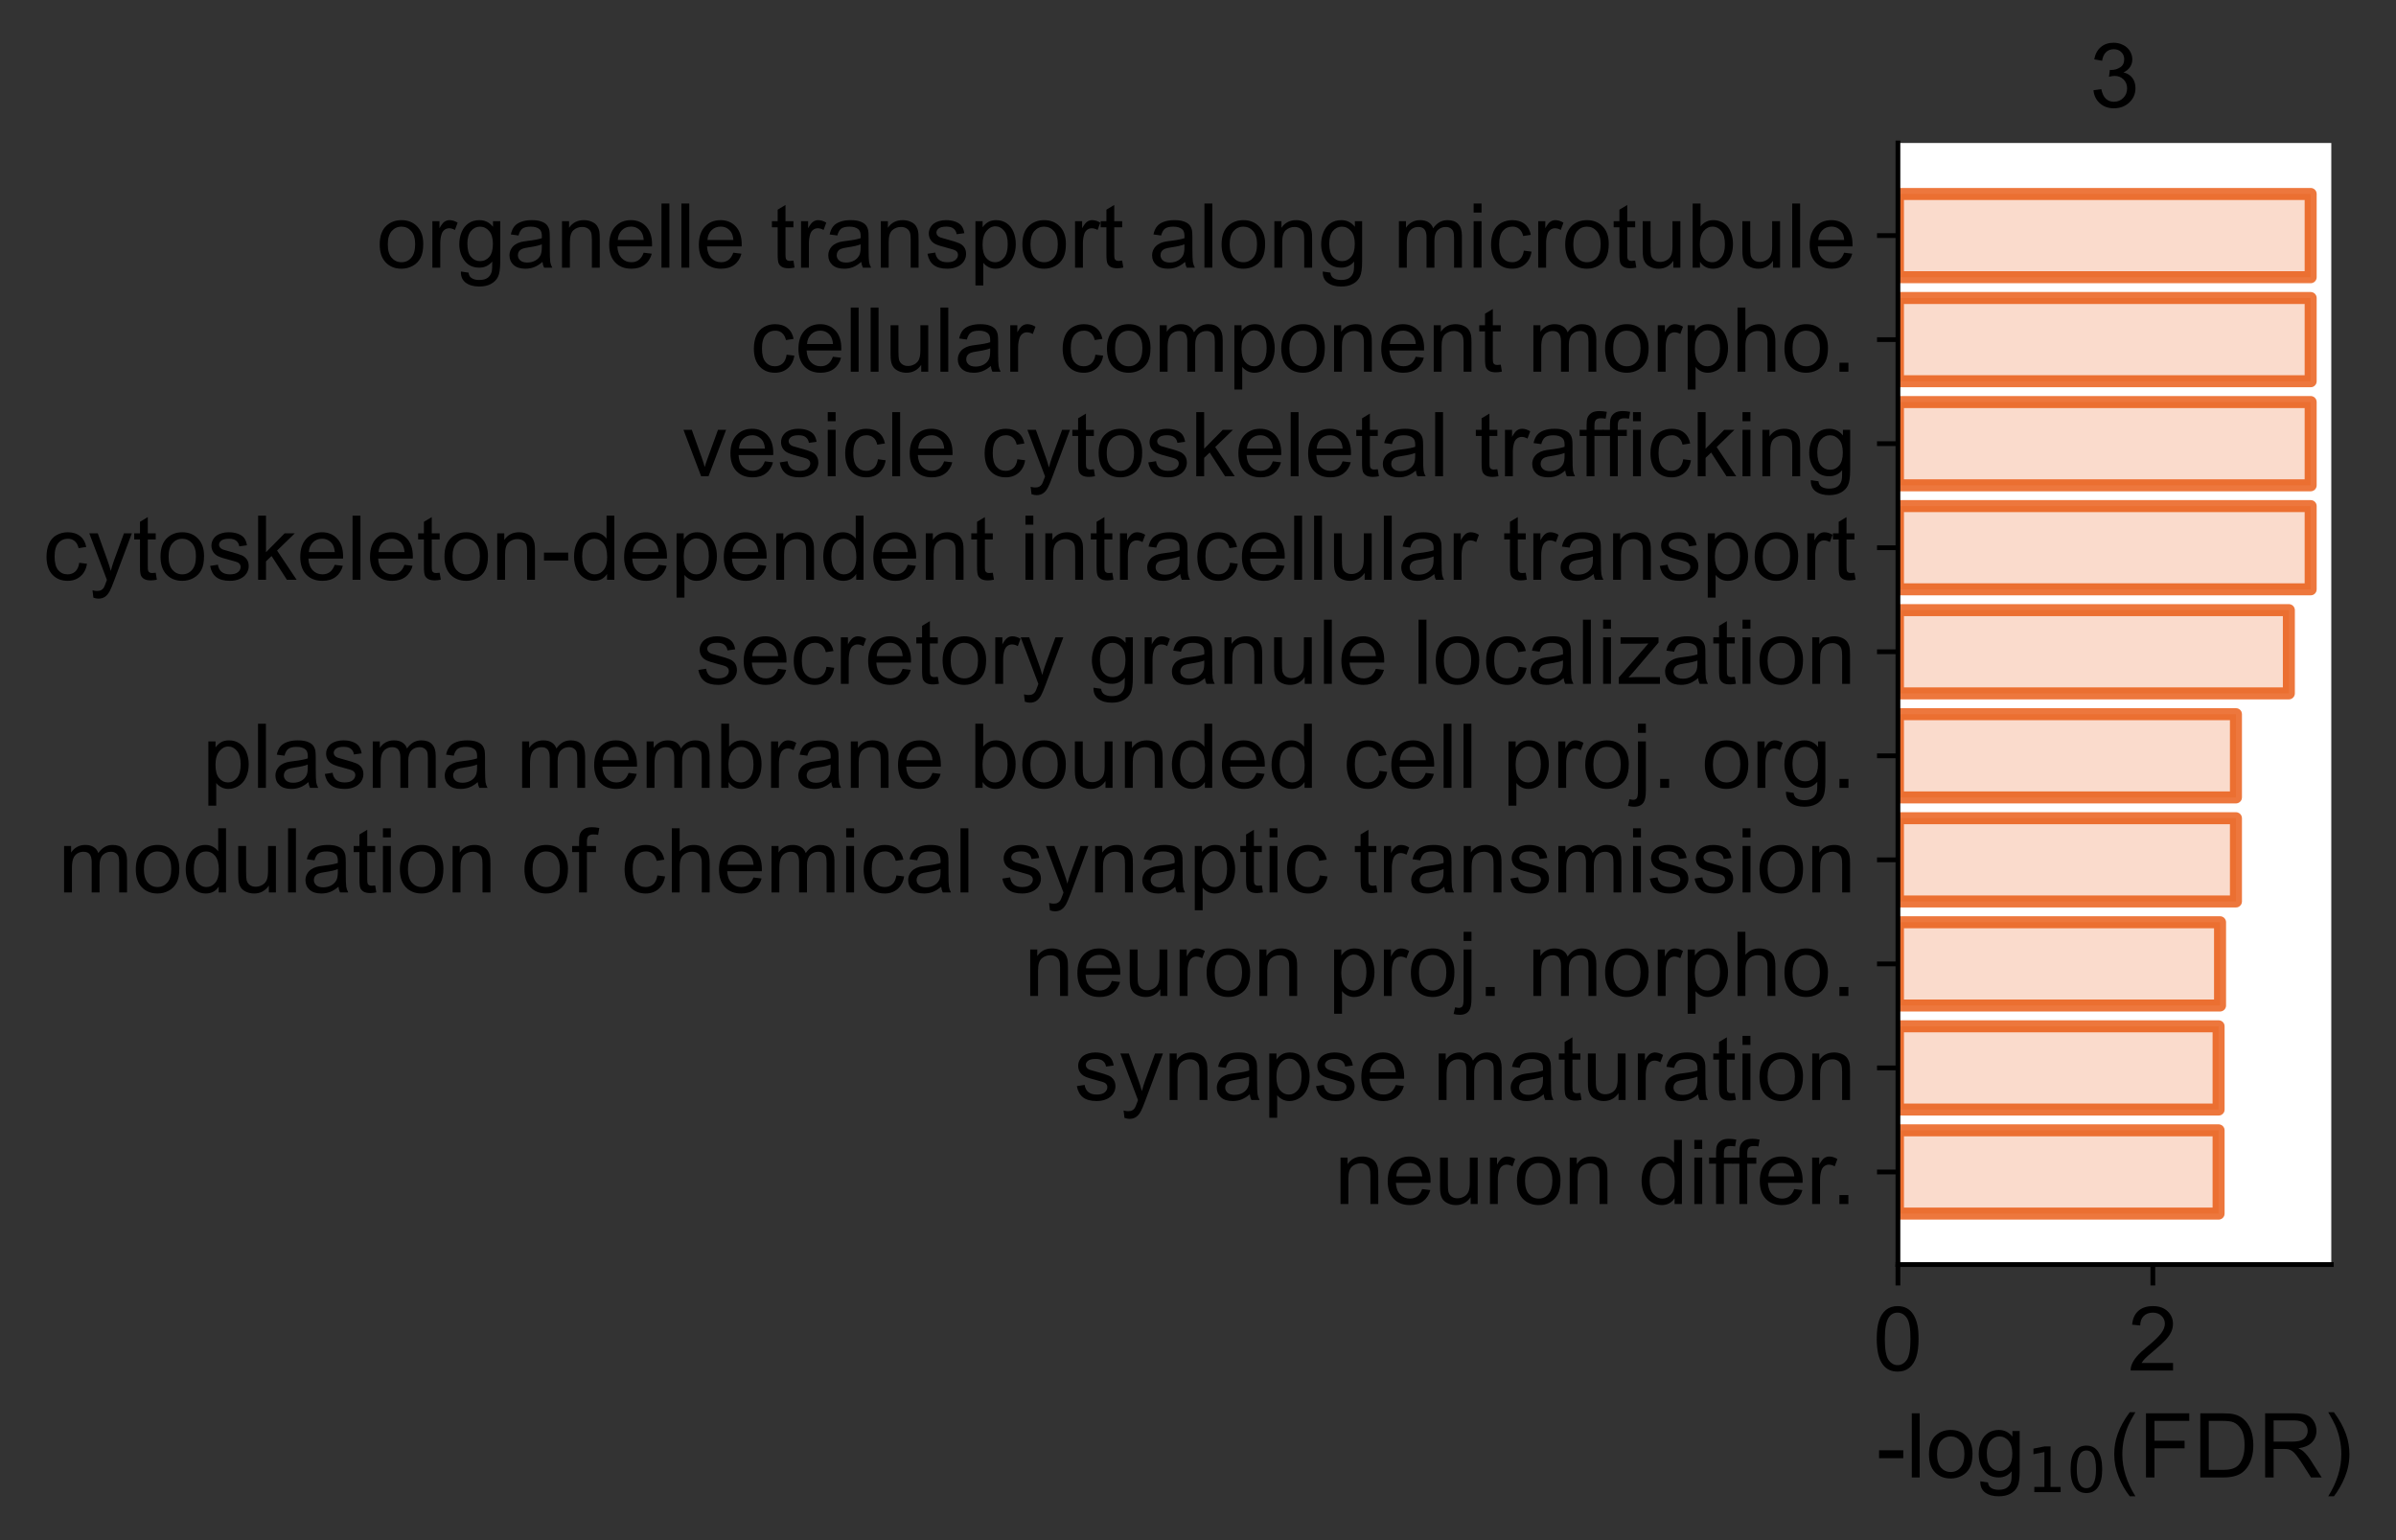 <?xml version="1.0" encoding="utf-8" standalone="no"?>
<!DOCTYPE svg PUBLIC "-//W3C//DTD SVG 1.1//EN"
  "http://www.w3.org/Graphics/SVG/1.1/DTD/svg11.dtd">
<!-- Created with matplotlib (https://matplotlib.org/) -->
<svg height="257.857pt" version="1.1" viewBox="0 0 401.055 257.857" width="401.055pt" xmlns="http://www.w3.org/2000/svg" xmlns:xlink="http://www.w3.org/1999/xlink">
 <rect x="0" y="0" width="401.055" height="257.857" fill="#333333" stroke="none"/>
 <defs>
  <style type="text/css">*{stroke-linecap:butt;stroke-linejoin:round;}</style>
 </defs>
 <g id="figure_1">
  <g id="patch_1">
   <path d="M -0 257.857 
L 401.055 257.857 
L 401.055 0 
L -0 0 
z
" style="fill:none;"/>
  </g>
  <g id="axes_1">
   <g id="patch_2">
    <path d="M 317.685 211.69 
L 390.225 211.69 
L 390.225 23.937 
L 317.685 23.937 
z
" style="fill:#ffffff;"/>
   </g>
   <g id="patch_3">
    <path clip-path="url(#p9259948cb7)" d="M 317.685 203.155 
L 371.362 203.155 
L 371.362 189.222 
L 317.685 189.222 
z
" style="fill:#e74e00;opacity:0.2;stroke:#e74e00;stroke-linejoin:miter;stroke-width:2;"/>
   </g>
   <g id="patch_4">
    <path clip-path="url(#p9259948cb7)" d="M 317.685 185.739 
L 371.362 185.739 
L 371.362 171.805 
L 317.685 171.805 
z
" style="fill:#e74e00;opacity:0.2;stroke:#e74e00;stroke-linejoin:miter;stroke-width:2;"/>
   </g>
   <g id="patch_5">
    <path clip-path="url(#p9259948cb7)" d="M 317.685 168.322 
L 371.602 168.322 
L 371.602 154.388 
L 317.685 154.388 
z
" style="fill:#e74e00;opacity:0.2;stroke:#e74e00;stroke-linejoin:miter;stroke-width:2;"/>
   </g>
   <g id="patch_6">
    <path clip-path="url(#p9259948cb7)" d="M 317.685 150.905 
L 374.264 150.905 
L 374.264 136.972 
L 317.685 136.972 
z
" style="fill:#e74e00;opacity:0.2;stroke:#e74e00;stroke-linejoin:miter;stroke-width:2;"/>
   </g>
   <g id="patch_7">
    <path clip-path="url(#p9259948cb7)" d="M 317.685 133.488 
L 374.264 133.488 
L 374.264 119.555 
L 317.685 119.555 
z
" style="fill:#e74e00;opacity:0.2;stroke:#e74e00;stroke-linejoin:miter;stroke-width:2;"/>
   </g>
   <g id="patch_8">
    <path clip-path="url(#p9259948cb7)" d="M 317.685 116.071 
L 383.119 116.071 
L 383.119 102.138 
L 317.685 102.138 
z
" style="fill:#e74e00;opacity:0.2;stroke:#e74e00;stroke-linejoin:miter;stroke-width:2;"/>
   </g>
   <g id="patch_9">
    <path clip-path="url(#p9259948cb7)" d="M 317.685 98.655 
L 386.771 98.655 
L 386.771 84.721 
L 317.685 84.721 
z
" style="fill:#e74e00;opacity:0.2;stroke:#e74e00;stroke-linejoin:miter;stroke-width:2;"/>
   </g>
   <g id="patch_10">
    <path clip-path="url(#p9259948cb7)" d="M 317.685 81.238 
L 386.771 81.238 
L 386.771 67.304 
L 317.685 67.304 
z
" style="fill:#e74e00;opacity:0.2;stroke:#e74e00;stroke-linejoin:miter;stroke-width:2;"/>
   </g>
   <g id="patch_11">
    <path clip-path="url(#p9259948cb7)" d="M 317.685 63.821 
L 386.771 63.821 
L 386.771 49.888 
L 317.685 49.888 
z
" style="fill:#e74e00;opacity:0.2;stroke:#e74e00;stroke-linejoin:miter;stroke-width:2;"/>
   </g>
   <g id="patch_12">
    <path clip-path="url(#p9259948cb7)" d="M 317.685 46.404 
L 386.771 46.404 
L 386.771 32.471 
L 317.685 32.471 
z
" style="fill:#e74e00;opacity:0.2;stroke:#e74e00;stroke-linejoin:miter;stroke-width:2;"/>
   </g>
   <g id="patch_13">
    <path clip-path="url(#p9259948cb7)" d="M 317.685 203.155 
L 371.362 203.155 
L 371.362 189.222 
L 317.685 189.222 
z
" style="fill:none;opacity:0.7;stroke:#e74e00;stroke-linejoin:miter;stroke-width:2;"/>
   </g>
   <g id="patch_14">
    <path clip-path="url(#p9259948cb7)" d="M 317.685 185.739 
L 371.362 185.739 
L 371.362 171.805 
L 317.685 171.805 
z
" style="fill:none;opacity:0.7;stroke:#e74e00;stroke-linejoin:miter;stroke-width:2;"/>
   </g>
   <g id="patch_15">
    <path clip-path="url(#p9259948cb7)" d="M 317.685 168.322 
L 371.602 168.322 
L 371.602 154.388 
L 317.685 154.388 
z
" style="fill:none;opacity:0.7;stroke:#e74e00;stroke-linejoin:miter;stroke-width:2;"/>
   </g>
   <g id="patch_16">
    <path clip-path="url(#p9259948cb7)" d="M 317.685 150.905 
L 374.264 150.905 
L 374.264 136.972 
L 317.685 136.972 
z
" style="fill:none;opacity:0.7;stroke:#e74e00;stroke-linejoin:miter;stroke-width:2;"/>
   </g>
   <g id="patch_17">
    <path clip-path="url(#p9259948cb7)" d="M 317.685 133.488 
L 374.264 133.488 
L 374.264 119.555 
L 317.685 119.555 
z
" style="fill:none;opacity:0.7;stroke:#e74e00;stroke-linejoin:miter;stroke-width:2;"/>
   </g>
   <g id="patch_18">
    <path clip-path="url(#p9259948cb7)" d="M 317.685 116.071 
L 383.119 116.071 
L 383.119 102.138 
L 317.685 102.138 
z
" style="fill:none;opacity:0.7;stroke:#e74e00;stroke-linejoin:miter;stroke-width:2;"/>
   </g>
   <g id="patch_19">
    <path clip-path="url(#p9259948cb7)" d="M 317.685 98.655 
L 386.771 98.655 
L 386.771 84.721 
L 317.685 84.721 
z
" style="fill:none;opacity:0.7;stroke:#e74e00;stroke-linejoin:miter;stroke-width:2;"/>
   </g>
   <g id="patch_20">
    <path clip-path="url(#p9259948cb7)" d="M 317.685 81.238 
L 386.771 81.238 
L 386.771 67.304 
L 317.685 67.304 
z
" style="fill:none;opacity:0.7;stroke:#e74e00;stroke-linejoin:miter;stroke-width:2;"/>
   </g>
   <g id="patch_21">
    <path clip-path="url(#p9259948cb7)" d="M 317.685 63.821 
L 386.771 63.821 
L 386.771 49.888 
L 317.685 49.888 
z
" style="fill:none;opacity:0.7;stroke:#e74e00;stroke-linejoin:miter;stroke-width:2;"/>
   </g>
   <g id="patch_22">
    <path clip-path="url(#p9259948cb7)" d="M 317.685 46.404 
L 386.771 46.404 
L 386.771 32.471 
L 317.685 32.471 
z
" style="fill:none;opacity:0.7;stroke:#e74e00;stroke-linejoin:miter;stroke-width:2;"/>
   </g>
   <g id="matplotlib.axis_1">
    <g id="xtick_1">
     <g id="line2d_1">
      <defs>
       <path d="M 0 0 
L 0 3.5 
" id="m579d09b348" style="stroke:#000000;stroke-width:0.8;"/>
      </defs>
      <g>
       <use style="stroke:#000000;stroke-width:0.8;" x="317.685" xlink:href="#m579d09b348" y="211.69"/>
      </g>
     </g>
     <g id="text_1">
      <!-- 0 -->
      <g transform="translate(313.514 229.426)scale(0.15 -0.15)">
       <defs>
        <path d="M 4.156 35.297 
Q 4.156 48 6.766 55.734 
Q 9.375 63.484 14.516 67.672 
Q 19.672 71.875 27.484 71.875 
Q 33.25 71.875 37.594 69.547 
Q 41.938 67.234 44.766 62.859 
Q 47.609 58.5 49.219 52.219 
Q 50.828 45.953 50.828 35.297 
Q 50.828 22.703 48.234 14.969 
Q 45.656 7.234 40.5 3 
Q 35.359 -1.219 27.484 -1.219 
Q 17.141 -1.219 11.234 6.203 
Q 4.156 15.141 4.156 35.297 
z
M 13.188 35.297 
Q 13.188 17.672 17.312 11.828 
Q 21.438 6 27.484 6 
Q 33.547 6 37.672 11.859 
Q 41.797 17.719 41.797 35.297 
Q 41.797 52.984 37.672 58.781 
Q 33.547 64.594 27.391 64.594 
Q 21.344 64.594 17.719 59.469 
Q 13.188 52.938 13.188 35.297 
z
" id="ArialMT-48"/>
       </defs>
       <use xlink:href="#ArialMT-48"/>
      </g>
     </g>
    </g>
    <g id="xtick_2">
     <g id="line2d_2">
      <g>
       <use style="stroke:#000000;stroke-width:0.8;" x="360.356" xlink:href="#m579d09b348" y="211.69"/>
      </g>
     </g>
     <g id="text_2">
      <!-- 2 -->
      <g transform="translate(356.185 229.426)scale(0.15 -0.15)">
       <defs>
        <path d="M 50.344 8.453 
L 50.344 0 
L 3.031 0 
Q 2.938 3.172 4.047 6.109 
Q 5.859 10.938 9.828 15.625 
Q 13.812 20.312 21.344 26.469 
Q 33.016 36.031 37.109 41.625 
Q 41.219 47.219 41.219 52.203 
Q 41.219 57.422 37.469 61 
Q 33.734 64.594 27.734 64.594 
Q 21.391 64.594 17.578 60.781 
Q 13.766 56.984 13.719 50.25 
L 4.688 51.172 
Q 5.609 61.281 11.656 66.578 
Q 17.719 71.875 27.938 71.875 
Q 38.234 71.875 44.234 66.156 
Q 50.25 60.453 50.25 52 
Q 50.25 47.703 48.484 43.547 
Q 46.734 39.406 42.656 34.812 
Q 38.578 30.219 29.109 22.219 
Q 21.188 15.578 18.938 13.203 
Q 16.703 10.844 15.234 8.453 
z
" id="ArialMT-50"/>
       </defs>
       <use xlink:href="#ArialMT-50"/>
      </g>
     </g>
    </g>
    <g id="text_3">
     <!-- -log$_{10}$(FDR) -->
     <g transform="translate(314.055 247.357)scale(0.15 -0.15)">
      <defs>
       <path d="M 3.172 21.484 
L 3.172 30.328 
L 30.172 30.328 
L 30.172 21.484 
z
" id="ArialMT-45"/>
       <path d="M 6.391 0 
L 6.391 71.578 
L 15.188 71.578 
L 15.188 0 
z
" id="ArialMT-108"/>
       <path d="M 3.328 25.922 
Q 3.328 40.328 11.328 47.266 
Q 18.016 53.031 27.641 53.031 
Q 38.328 53.031 45.109 46.016 
Q 51.906 39.016 51.906 26.656 
Q 51.906 16.656 48.906 10.906 
Q 45.906 5.172 40.156 2 
Q 34.422 -1.172 27.641 -1.172 
Q 16.75 -1.172 10.031 5.812 
Q 3.328 12.797 3.328 25.922 
z
M 12.359 25.922 
Q 12.359 15.969 16.703 11.016 
Q 21.047 6.062 27.641 6.062 
Q 34.188 6.062 38.531 11.031 
Q 42.875 16.016 42.875 26.219 
Q 42.875 35.844 38.5 40.797 
Q 34.125 45.75 27.641 45.75 
Q 21.047 45.75 16.703 40.812 
Q 12.359 35.891 12.359 25.922 
z
" id="ArialMT-111"/>
       <path d="M 4.984 -4.297 
L 13.531 -5.562 
Q 14.062 -9.516 16.5 -11.328 
Q 19.781 -13.766 25.438 -13.766 
Q 31.547 -13.766 34.859 -11.328 
Q 38.188 -8.891 39.359 -4.5 
Q 40.047 -1.812 39.984 6.781 
Q 34.234 0 25.641 0 
Q 14.938 0 9.078 7.719 
Q 3.219 15.438 3.219 26.219 
Q 3.219 33.641 5.906 39.906 
Q 8.594 46.188 13.688 49.609 
Q 18.797 53.031 25.688 53.031 
Q 34.859 53.031 40.828 45.609 
L 40.828 51.859 
L 48.922 51.859 
L 48.922 7.031 
Q 48.922 -5.078 46.453 -10.125 
Q 44 -15.188 38.641 -18.109 
Q 33.297 -21.047 25.484 -21.047 
Q 16.219 -21.047 10.5 -16.875 
Q 4.781 -12.703 4.984 -4.297 
z
M 12.25 26.859 
Q 12.25 16.656 16.297 11.969 
Q 20.359 7.281 26.469 7.281 
Q 32.516 7.281 36.609 11.938 
Q 40.719 16.609 40.719 26.562 
Q 40.719 36.078 36.5 40.906 
Q 32.281 45.75 26.312 45.75 
Q 20.453 45.75 16.344 40.984 
Q 12.25 36.234 12.25 26.859 
z
" id="ArialMT-103"/>
       <path d="M 12.406 8.297 
L 28.516 8.297 
L 28.516 63.922 
L 10.984 60.406 
L 10.984 69.391 
L 28.422 72.906 
L 38.281 72.906 
L 38.281 8.297 
L 54.391 8.297 
L 54.391 0 
L 12.406 0 
z
" id="DejaVuSans-49"/>
       <path d="M 31.781 66.406 
Q 24.172 66.406 20.328 58.906 
Q 16.5 51.422 16.5 36.375 
Q 16.5 21.391 20.328 13.891 
Q 24.172 6.391 31.781 6.391 
Q 39.453 6.391 43.281 13.891 
Q 47.125 21.391 47.125 36.375 
Q 47.125 51.422 43.281 58.906 
Q 39.453 66.406 31.781 66.406 
z
M 31.781 74.219 
Q 44.047 74.219 50.516 64.516 
Q 56.984 54.828 56.984 36.375 
Q 56.984 17.969 50.516 8.266 
Q 44.047 -1.422 31.781 -1.422 
Q 19.531 -1.422 13.062 8.266 
Q 6.594 17.969 6.594 36.375 
Q 6.594 54.828 13.062 64.516 
Q 19.531 74.219 31.781 74.219 
z
" id="DejaVuSans-48"/>
       <path d="M 23.391 -21.047 
Q 16.109 -11.859 11.078 0.438 
Q 6.062 12.75 6.062 25.922 
Q 6.062 37.547 9.812 48.188 
Q 14.203 60.547 23.391 72.797 
L 29.688 72.797 
Q 23.781 62.641 21.875 58.297 
Q 18.891 51.562 17.188 44.234 
Q 15.094 35.109 15.094 25.875 
Q 15.094 2.391 29.688 -21.047 
z
" id="ArialMT-40"/>
       <path d="M 8.203 0 
L 8.203 71.578 
L 56.5 71.578 
L 56.5 63.141 
L 17.672 63.141 
L 17.672 40.969 
L 51.266 40.969 
L 51.266 32.516 
L 17.672 32.516 
L 17.672 0 
z
" id="ArialMT-70"/>
       <path d="M 7.719 0 
L 7.719 71.578 
L 32.375 71.578 
Q 40.719 71.578 45.125 70.562 
Q 51.266 69.141 55.609 65.438 
Q 61.281 60.641 64.078 53.188 
Q 66.891 45.75 66.891 36.188 
Q 66.891 28.031 64.984 21.734 
Q 63.094 15.438 60.109 11.297 
Q 57.125 7.172 53.578 4.797 
Q 50.047 2.438 45.047 1.219 
Q 40.047 0 33.547 0 
z
M 17.188 8.453 
L 32.469 8.453 
Q 39.547 8.453 43.578 9.766 
Q 47.609 11.078 50 13.484 
Q 53.375 16.844 55.25 22.531 
Q 57.125 28.219 57.125 36.328 
Q 57.125 47.562 53.438 53.594 
Q 49.75 59.625 44.484 61.672 
Q 40.672 63.141 32.234 63.141 
L 17.188 63.141 
z
" id="ArialMT-68"/>
       <path d="M 7.859 0 
L 7.859 71.578 
L 39.594 71.578 
Q 49.172 71.578 54.141 69.641 
Q 59.125 67.719 62.109 62.828 
Q 65.094 57.953 65.094 52.047 
Q 65.094 44.438 60.156 39.203 
Q 55.219 33.984 44.922 32.562 
Q 48.688 30.766 50.641 29 
Q 54.781 25.203 58.5 19.484 
L 70.953 0 
L 59.031 0 
L 49.562 14.891 
Q 45.406 21.344 42.719 24.75 
Q 40.047 28.172 37.922 29.531 
Q 35.797 30.906 33.594 31.453 
Q 31.984 31.781 28.328 31.781 
L 17.328 31.781 
L 17.328 0 
z
M 17.328 39.984 
L 37.703 39.984 
Q 44.188 39.984 47.844 41.328 
Q 51.516 42.672 53.422 45.625 
Q 55.328 48.578 55.328 52.047 
Q 55.328 57.125 51.641 60.391 
Q 47.953 63.672 39.984 63.672 
L 17.328 63.672 
z
" id="ArialMT-82"/>
       <path d="M 12.359 -21.047 
L 6.062 -21.047 
Q 20.656 2.391 20.656 25.875 
Q 20.656 35.062 18.562 44.094 
Q 16.891 51.422 13.922 58.156 
Q 12.016 62.547 6.062 72.797 
L 12.359 72.797 
Q 21.531 60.547 25.922 48.188 
Q 29.688 37.547 29.688 25.922 
Q 29.688 12.75 24.625 0.438 
Q 19.578 -11.859 12.359 -21.047 
z
" id="ArialMT-41"/>
      </defs>
      <use transform="translate(0 0.203)" xlink:href="#ArialMT-45"/>
      <use transform="translate(33.301 0.203)" xlink:href="#ArialMT-108"/>
      <use transform="translate(55.518 0.203)" xlink:href="#ArialMT-111"/>
      <use transform="translate(111.133 0.203)" xlink:href="#ArialMT-103"/>
      <use transform="translate(167.705 -16.203)scale(0.7)" xlink:href="#DejaVuSans-49"/>
      <use transform="translate(212.241 -16.203)scale(0.7)" xlink:href="#DejaVuSans-48"/>
      <use transform="translate(259.512 0.203)" xlink:href="#ArialMT-40"/>
      <use transform="translate(292.812 0.203)" xlink:href="#ArialMT-70"/>
      <use transform="translate(353.896 0.203)" xlink:href="#ArialMT-68"/>
      <use transform="translate(426.113 0.203)" xlink:href="#ArialMT-82"/>
      <use transform="translate(498.33 0.203)" xlink:href="#ArialMT-41"/>
     </g>
    </g>
   </g>
   <g id="matplotlib.axis_2">
    <g id="ytick_1">
     <g id="line2d_3">
      <defs>
       <path d="M 0 0 
L -3.5 0 
" id="mc04141b921" style="stroke:#000000;stroke-width:0.8;"/>
      </defs>
      <g>
       <use style="stroke:#000000;stroke-width:0.8;" x="317.685" xlink:href="#mc04141b921" y="196.189"/>
      </g>
     </g>
     <g id="text_4">
      <!-- neuron differ. -->
      <g transform="translate(223.392 201.557)scale(0.15 -0.15)">
       <defs>
        <path d="M 6.594 0 
L 6.594 51.859 
L 14.5 51.859 
L 14.5 44.484 
Q 20.219 53.031 31 53.031 
Q 35.688 53.031 39.625 51.344 
Q 43.562 49.656 45.516 46.922 
Q 47.469 44.188 48.25 40.438 
Q 48.734 37.984 48.734 31.891 
L 48.734 0 
L 39.938 0 
L 39.938 31.547 
Q 39.938 36.922 38.906 39.578 
Q 37.891 42.234 35.281 43.812 
Q 32.672 45.406 29.156 45.406 
Q 23.531 45.406 19.453 41.844 
Q 15.375 38.281 15.375 28.328 
L 15.375 0 
z
" id="ArialMT-110"/>
        <path d="M 42.094 16.703 
L 51.172 15.578 
Q 49.031 7.625 43.219 3.219 
Q 37.406 -1.172 28.375 -1.172 
Q 17 -1.172 10.328 5.828 
Q 3.656 12.844 3.656 25.484 
Q 3.656 38.578 10.391 45.797 
Q 17.141 53.031 27.875 53.031 
Q 38.281 53.031 44.875 45.953 
Q 51.469 38.875 51.469 26.031 
Q 51.469 25.25 51.422 23.688 
L 12.75 23.688 
Q 13.234 15.141 17.578 10.594 
Q 21.922 6.062 28.422 6.062 
Q 33.25 6.062 36.672 8.594 
Q 40.094 11.141 42.094 16.703 
z
M 13.234 30.906 
L 42.188 30.906 
Q 41.609 37.453 38.875 40.719 
Q 34.672 45.797 27.984 45.797 
Q 21.922 45.797 17.797 41.75 
Q 13.672 37.703 13.234 30.906 
z
" id="ArialMT-101"/>
        <path d="M 40.578 0 
L 40.578 7.625 
Q 34.516 -1.172 24.125 -1.172 
Q 19.531 -1.172 15.547 0.578 
Q 11.578 2.344 9.641 5 
Q 7.719 7.672 6.938 11.531 
Q 6.391 14.109 6.391 19.734 
L 6.391 51.859 
L 15.188 51.859 
L 15.188 23.094 
Q 15.188 16.219 15.719 13.812 
Q 16.547 10.359 19.234 8.375 
Q 21.922 6.391 25.875 6.391 
Q 29.828 6.391 33.297 8.422 
Q 36.766 10.453 38.203 13.938 
Q 39.656 17.438 39.656 24.078 
L 39.656 51.859 
L 48.438 51.859 
L 48.438 0 
z
" id="ArialMT-117"/>
        <path d="M 6.5 0 
L 6.5 51.859 
L 14.406 51.859 
L 14.406 44 
Q 17.438 49.516 20 51.266 
Q 22.562 53.031 25.641 53.031 
Q 30.078 53.031 34.672 50.203 
L 31.641 42.047 
Q 28.422 43.953 25.203 43.953 
Q 22.312 43.953 20.016 42.219 
Q 17.719 40.484 16.75 37.406 
Q 15.281 32.719 15.281 27.156 
L 15.281 0 
z
" id="ArialMT-114"/>
        <path id="ArialMT-32"/>
        <path d="M 40.234 0 
L 40.234 6.547 
Q 35.297 -1.172 25.734 -1.172 
Q 19.531 -1.172 14.328 2.25 
Q 9.125 5.672 6.266 11.797 
Q 3.422 17.922 3.422 25.875 
Q 3.422 33.641 6 39.969 
Q 8.594 46.297 13.766 49.656 
Q 18.953 53.031 25.344 53.031 
Q 30.031 53.031 33.688 51.047 
Q 37.359 49.078 39.656 45.906 
L 39.656 71.578 
L 48.391 71.578 
L 48.391 0 
z
M 12.453 25.875 
Q 12.453 15.922 16.641 10.984 
Q 20.844 6.062 26.562 6.062 
Q 32.328 6.062 36.344 10.766 
Q 40.375 15.484 40.375 25.141 
Q 40.375 35.797 36.266 40.766 
Q 32.172 45.75 26.172 45.75 
Q 20.312 45.75 16.375 40.969 
Q 12.453 36.188 12.453 25.875 
z
" id="ArialMT-100"/>
        <path d="M 6.641 61.469 
L 6.641 71.578 
L 15.438 71.578 
L 15.438 61.469 
z
M 6.641 0 
L 6.641 51.859 
L 15.438 51.859 
L 15.438 0 
z
" id="ArialMT-105"/>
        <path d="M 8.688 0 
L 8.688 45.016 
L 0.922 45.016 
L 0.922 51.859 
L 8.688 51.859 
L 8.688 57.375 
Q 8.688 62.594 9.625 65.141 
Q 10.891 68.562 14.078 70.672 
Q 17.281 72.797 23.047 72.797 
Q 26.766 72.797 31.25 71.922 
L 29.938 64.266 
Q 27.203 64.75 24.75 64.75 
Q 20.75 64.75 19.094 63.031 
Q 17.438 61.328 17.438 56.641 
L 17.438 51.859 
L 27.547 51.859 
L 27.547 45.016 
L 17.438 45.016 
L 17.438 0 
z
" id="ArialMT-102"/>
        <path d="M 9.078 0 
L 9.078 10.016 
L 19.094 10.016 
L 19.094 0 
z
" id="ArialMT-46"/>
       </defs>
       <use xlink:href="#ArialMT-110"/>
       <use x="55.615" xlink:href="#ArialMT-101"/>
       <use x="111.23" xlink:href="#ArialMT-117"/>
       <use x="166.846" xlink:href="#ArialMT-114"/>
       <use x="200.146" xlink:href="#ArialMT-111"/>
       <use x="255.762" xlink:href="#ArialMT-110"/>
       <use x="311.377" xlink:href="#ArialMT-32"/>
       <use x="339.16" xlink:href="#ArialMT-100"/>
       <use x="394.775" xlink:href="#ArialMT-105"/>
       <use x="416.992" xlink:href="#ArialMT-102"/>
       <use x="443.025" xlink:href="#ArialMT-102"/>
       <use x="470.809" xlink:href="#ArialMT-101"/>
       <use x="526.424" xlink:href="#ArialMT-114"/>
       <use x="554.225" xlink:href="#ArialMT-46"/>
      </g>
     </g>
    </g>
    <g id="ytick_2">
     <g id="line2d_4">
      <g>
       <use style="stroke:#000000;stroke-width:0.8;" x="317.685" xlink:href="#mc04141b921" y="178.772"/>
      </g>
     </g>
     <g id="text_5">
      <!-- synapse maturation -->
      <g transform="translate(179.789 184.14)scale(0.15 -0.15)">
       <defs>
        <path d="M 3.078 15.484 
L 11.766 16.844 
Q 12.5 11.625 15.844 8.844 
Q 19.188 6.062 25.203 6.062 
Q 31.25 6.062 34.172 8.516 
Q 37.109 10.984 37.109 14.312 
Q 37.109 17.281 34.516 19 
Q 32.719 20.172 25.531 21.969 
Q 15.875 24.422 12.141 26.203 
Q 8.406 27.984 6.469 31.125 
Q 4.547 34.281 4.547 38.094 
Q 4.547 41.547 6.125 44.5 
Q 7.719 47.469 10.453 49.422 
Q 12.5 50.922 16.031 51.969 
Q 19.578 53.031 23.641 53.031 
Q 29.734 53.031 34.344 51.266 
Q 38.969 49.516 41.156 46.5 
Q 43.359 43.5 44.188 38.484 
L 35.594 37.312 
Q 35.016 41.312 32.203 43.547 
Q 29.391 45.797 24.266 45.797 
Q 18.219 45.797 15.625 43.797 
Q 13.031 41.797 13.031 39.109 
Q 13.031 37.406 14.109 36.031 
Q 15.188 34.625 17.484 33.688 
Q 18.797 33.203 25.25 31.453 
Q 34.578 28.953 38.25 27.359 
Q 41.938 25.781 44.031 22.75 
Q 46.141 19.734 46.141 15.234 
Q 46.141 10.844 43.578 6.953 
Q 41.016 3.078 36.172 0.953 
Q 31.344 -1.172 25.25 -1.172 
Q 15.141 -1.172 9.844 3.031 
Q 4.547 7.234 3.078 15.484 
z
" id="ArialMT-115"/>
        <path d="M 6.203 -19.969 
L 5.219 -11.719 
Q 8.109 -12.5 10.25 -12.5 
Q 13.188 -12.5 14.938 -11.516 
Q 16.703 -10.547 17.828 -8.797 
Q 18.656 -7.469 20.516 -2.25 
Q 20.75 -1.516 21.297 -0.094 
L 1.609 51.859 
L 11.078 51.859 
L 21.875 21.828 
Q 23.969 16.109 25.641 9.812 
Q 27.156 15.875 29.25 21.625 
L 40.328 51.859 
L 49.125 51.859 
L 29.391 -0.875 
Q 26.219 -9.422 24.469 -12.641 
Q 22.125 -17 19.094 -19.016 
Q 16.062 -21.047 11.859 -21.047 
Q 9.328 -21.047 6.203 -19.969 
z
" id="ArialMT-121"/>
        <path d="M 40.438 6.391 
Q 35.547 2.25 31.031 0.531 
Q 26.516 -1.172 21.344 -1.172 
Q 12.797 -1.172 8.203 3 
Q 3.609 7.172 3.609 13.672 
Q 3.609 17.484 5.344 20.625 
Q 7.078 23.781 9.891 25.688 
Q 12.703 27.594 16.219 28.562 
Q 18.797 29.25 24.031 29.891 
Q 34.672 31.156 39.703 32.906 
Q 39.75 34.719 39.75 35.203 
Q 39.75 40.578 37.25 42.781 
Q 33.891 45.75 27.25 45.75 
Q 21.047 45.75 18.094 43.578 
Q 15.141 41.406 13.719 35.891 
L 5.125 37.062 
Q 6.297 42.578 8.984 45.969 
Q 11.672 49.359 16.75 51.188 
Q 21.828 53.031 28.516 53.031 
Q 35.156 53.031 39.297 51.469 
Q 43.453 49.906 45.406 47.531 
Q 47.359 45.172 48.141 41.547 
Q 48.578 39.312 48.578 33.453 
L 48.578 21.734 
Q 48.578 9.469 49.141 6.219 
Q 49.703 2.984 51.375 0 
L 42.188 0 
Q 40.828 2.734 40.438 6.391 
z
M 39.703 26.031 
Q 34.906 24.078 25.344 22.703 
Q 19.922 21.922 17.672 20.938 
Q 15.438 19.969 14.203 18.094 
Q 12.984 16.219 12.984 13.922 
Q 12.984 10.406 15.641 8.062 
Q 18.312 5.719 23.438 5.719 
Q 28.516 5.719 32.469 7.938 
Q 36.422 10.156 38.281 14.016 
Q 39.703 17 39.703 22.797 
z
" id="ArialMT-97"/>
        <path d="M 6.594 -19.875 
L 6.594 51.859 
L 14.594 51.859 
L 14.594 45.125 
Q 17.438 49.078 21 51.047 
Q 24.562 53.031 29.641 53.031 
Q 36.281 53.031 41.359 49.609 
Q 46.438 46.188 49.016 39.953 
Q 51.609 33.734 51.609 26.312 
Q 51.609 18.359 48.75 11.984 
Q 45.906 5.609 40.453 2.219 
Q 35.016 -1.172 29 -1.172 
Q 24.609 -1.172 21.109 0.688 
Q 17.625 2.547 15.375 5.375 
L 15.375 -19.875 
z
M 14.547 25.641 
Q 14.547 15.625 18.594 10.844 
Q 22.656 6.062 28.422 6.062 
Q 34.281 6.062 38.453 11.016 
Q 42.625 15.969 42.625 26.375 
Q 42.625 36.281 38.547 41.203 
Q 34.469 46.141 28.812 46.141 
Q 23.188 46.141 18.859 40.891 
Q 14.547 35.641 14.547 25.641 
z
" id="ArialMT-112"/>
        <path d="M 6.594 0 
L 6.594 51.859 
L 14.453 51.859 
L 14.453 44.578 
Q 16.891 48.391 20.938 50.703 
Q 25 53.031 30.172 53.031 
Q 35.938 53.031 39.625 50.641 
Q 43.312 48.25 44.828 43.953 
Q 50.984 53.031 60.844 53.031 
Q 68.562 53.031 72.703 48.75 
Q 76.859 44.484 76.859 35.594 
L 76.859 0 
L 68.109 0 
L 68.109 32.672 
Q 68.109 37.938 67.25 40.25 
Q 66.406 42.578 64.156 43.984 
Q 61.922 45.406 58.891 45.406 
Q 53.422 45.406 49.797 41.766 
Q 46.188 38.141 46.188 30.125 
L 46.188 0 
L 37.406 0 
L 37.406 33.688 
Q 37.406 39.547 35.25 42.469 
Q 33.109 45.406 28.219 45.406 
Q 24.516 45.406 21.359 43.453 
Q 18.219 41.5 16.797 37.734 
Q 15.375 33.984 15.375 26.906 
L 15.375 0 
z
" id="ArialMT-109"/>
        <path d="M 25.781 7.859 
L 27.047 0.094 
Q 23.344 -0.688 20.406 -0.688 
Q 15.625 -0.688 12.984 0.828 
Q 10.359 2.344 9.281 4.812 
Q 8.203 7.281 8.203 15.188 
L 8.203 45.016 
L 1.766 45.016 
L 1.766 51.859 
L 8.203 51.859 
L 8.203 64.703 
L 16.938 69.969 
L 16.938 51.859 
L 25.781 51.859 
L 25.781 45.016 
L 16.938 45.016 
L 16.938 14.703 
Q 16.938 10.938 17.406 9.859 
Q 17.875 8.797 18.922 8.156 
Q 19.969 7.516 21.922 7.516 
Q 23.391 7.516 25.781 7.859 
z
" id="ArialMT-116"/>
       </defs>
       <use xlink:href="#ArialMT-115"/>
       <use x="50" xlink:href="#ArialMT-121"/>
       <use x="100" xlink:href="#ArialMT-110"/>
       <use x="155.615" xlink:href="#ArialMT-97"/>
       <use x="211.23" xlink:href="#ArialMT-112"/>
       <use x="266.846" xlink:href="#ArialMT-115"/>
       <use x="316.846" xlink:href="#ArialMT-101"/>
       <use x="372.461" xlink:href="#ArialMT-32"/>
       <use x="400.244" xlink:href="#ArialMT-109"/>
       <use x="483.545" xlink:href="#ArialMT-97"/>
       <use x="539.16" xlink:href="#ArialMT-116"/>
       <use x="566.943" xlink:href="#ArialMT-117"/>
       <use x="622.559" xlink:href="#ArialMT-114"/>
       <use x="655.859" xlink:href="#ArialMT-97"/>
       <use x="711.475" xlink:href="#ArialMT-116"/>
       <use x="739.258" xlink:href="#ArialMT-105"/>
       <use x="761.475" xlink:href="#ArialMT-111"/>
       <use x="817.09" xlink:href="#ArialMT-110"/>
      </g>
     </g>
    </g>
    <g id="ytick_3">
     <g id="line2d_5">
      <g>
       <use style="stroke:#000000;stroke-width:0.8;" x="317.685" xlink:href="#mc04141b921" y="161.355"/>
      </g>
     </g>
     <g id="text_6">
      <!-- neuron proj. morpho. -->
      <g transform="translate(171.45 166.723)scale(0.15 -0.15)">
       <defs>
        <path d="M 6.547 61.375 
L 6.547 71.578 
L 15.328 71.578 
L 15.328 61.375 
z
M -4.594 -20.125 
L -2.938 -12.641 
Q -0.297 -13.328 1.219 -13.328 
Q 3.906 -13.328 5.219 -11.547 
Q 6.547 -9.766 6.547 -2.641 
L 6.547 51.859 
L 15.328 51.859 
L 15.328 -2.828 
Q 15.328 -12.406 12.844 -16.156 
Q 9.672 -21.047 2.297 -21.047 
Q -1.266 -21.047 -4.594 -20.125 
z
" id="ArialMT-106"/>
        <path d="M 6.594 0 
L 6.594 71.578 
L 15.375 71.578 
L 15.375 45.906 
Q 21.531 53.031 30.906 53.031 
Q 36.672 53.031 40.922 50.75 
Q 45.172 48.484 47 44.484 
Q 48.828 40.484 48.828 32.859 
L 48.828 0 
L 40.047 0 
L 40.047 32.859 
Q 40.047 39.453 37.188 42.453 
Q 34.328 45.453 29.109 45.453 
Q 25.203 45.453 21.75 43.422 
Q 18.312 41.406 16.844 37.938 
Q 15.375 34.469 15.375 28.375 
L 15.375 0 
z
" id="ArialMT-104"/>
       </defs>
       <use xlink:href="#ArialMT-110"/>
       <use x="55.615" xlink:href="#ArialMT-101"/>
       <use x="111.23" xlink:href="#ArialMT-117"/>
       <use x="166.846" xlink:href="#ArialMT-114"/>
       <use x="200.146" xlink:href="#ArialMT-111"/>
       <use x="255.762" xlink:href="#ArialMT-110"/>
       <use x="311.377" xlink:href="#ArialMT-32"/>
       <use x="339.16" xlink:href="#ArialMT-112"/>
       <use x="394.775" xlink:href="#ArialMT-114"/>
       <use x="428.076" xlink:href="#ArialMT-111"/>
       <use x="483.691" xlink:href="#ArialMT-106"/>
       <use x="505.908" xlink:href="#ArialMT-46"/>
       <use x="533.691" xlink:href="#ArialMT-32"/>
       <use x="561.475" xlink:href="#ArialMT-109"/>
       <use x="644.775" xlink:href="#ArialMT-111"/>
       <use x="700.391" xlink:href="#ArialMT-114"/>
       <use x="733.691" xlink:href="#ArialMT-112"/>
       <use x="789.307" xlink:href="#ArialMT-104"/>
       <use x="844.922" xlink:href="#ArialMT-111"/>
       <use x="900.537" xlink:href="#ArialMT-46"/>
      </g>
     </g>
    </g>
    <g id="ytick_4">
     <g id="line2d_6">
      <g>
       <use style="stroke:#000000;stroke-width:0.8;" x="317.685" xlink:href="#mc04141b921" y="143.938"/>
      </g>
     </g>
     <g id="text_7">
      <!-- modulation of chemical synaptic transmission -->
      <g transform="translate(9.736 149.398)scale(0.15 -0.15)">
       <defs>
        <path d="M 40.438 19 
L 49.078 17.875 
Q 47.656 8.938 41.812 3.875 
Q 35.984 -1.172 27.484 -1.172 
Q 16.844 -1.172 10.375 5.781 
Q 3.906 12.75 3.906 25.734 
Q 3.906 34.125 6.688 40.422 
Q 9.469 46.734 15.156 49.875 
Q 20.844 53.031 27.547 53.031 
Q 35.984 53.031 41.359 48.75 
Q 46.734 44.484 48.25 36.625 
L 39.703 35.297 
Q 38.484 40.531 35.375 43.156 
Q 32.281 45.797 27.875 45.797 
Q 21.234 45.797 17.078 41.031 
Q 12.938 36.281 12.938 25.984 
Q 12.938 15.531 16.938 10.797 
Q 20.953 6.062 27.391 6.062 
Q 32.562 6.062 36.031 9.234 
Q 39.5 12.406 40.438 19 
z
" id="ArialMT-99"/>
       </defs>
       <use xlink:href="#ArialMT-109"/>
       <use x="83.301" xlink:href="#ArialMT-111"/>
       <use x="138.916" xlink:href="#ArialMT-100"/>
       <use x="194.531" xlink:href="#ArialMT-117"/>
       <use x="250.146" xlink:href="#ArialMT-108"/>
       <use x="272.363" xlink:href="#ArialMT-97"/>
       <use x="327.979" xlink:href="#ArialMT-116"/>
       <use x="355.762" xlink:href="#ArialMT-105"/>
       <use x="377.979" xlink:href="#ArialMT-111"/>
       <use x="433.594" xlink:href="#ArialMT-110"/>
       <use x="489.209" xlink:href="#ArialMT-32"/>
       <use x="516.992" xlink:href="#ArialMT-111"/>
       <use x="572.607" xlink:href="#ArialMT-102"/>
       <use x="600.391" xlink:href="#ArialMT-32"/>
       <use x="628.174" xlink:href="#ArialMT-99"/>
       <use x="678.174" xlink:href="#ArialMT-104"/>
       <use x="733.789" xlink:href="#ArialMT-101"/>
       <use x="789.404" xlink:href="#ArialMT-109"/>
       <use x="872.705" xlink:href="#ArialMT-105"/>
       <use x="894.922" xlink:href="#ArialMT-99"/>
       <use x="944.922" xlink:href="#ArialMT-97"/>
       <use x="1000.537" xlink:href="#ArialMT-108"/>
       <use x="1022.754" xlink:href="#ArialMT-32"/>
       <use x="1050.537" xlink:href="#ArialMT-115"/>
       <use x="1100.537" xlink:href="#ArialMT-121"/>
       <use x="1150.537" xlink:href="#ArialMT-110"/>
       <use x="1206.152" xlink:href="#ArialMT-97"/>
       <use x="1261.768" xlink:href="#ArialMT-112"/>
       <use x="1317.383" xlink:href="#ArialMT-116"/>
       <use x="1345.166" xlink:href="#ArialMT-105"/>
       <use x="1367.383" xlink:href="#ArialMT-99"/>
       <use x="1417.383" xlink:href="#ArialMT-32"/>
       <use x="1445.166" xlink:href="#ArialMT-116"/>
       <use x="1472.949" xlink:href="#ArialMT-114"/>
       <use x="1506.25" xlink:href="#ArialMT-97"/>
       <use x="1561.865" xlink:href="#ArialMT-110"/>
       <use x="1617.48" xlink:href="#ArialMT-115"/>
       <use x="1667.48" xlink:href="#ArialMT-109"/>
       <use x="1750.781" xlink:href="#ArialMT-105"/>
       <use x="1772.998" xlink:href="#ArialMT-115"/>
       <use x="1822.998" xlink:href="#ArialMT-115"/>
       <use x="1872.998" xlink:href="#ArialMT-105"/>
       <use x="1895.215" xlink:href="#ArialMT-111"/>
       <use x="1950.83" xlink:href="#ArialMT-110"/>
      </g>
     </g>
    </g>
    <g id="ytick_5">
     <g id="line2d_7">
      <g>
       <use style="stroke:#000000;stroke-width:0.8;" x="317.685" xlink:href="#mc04141b921" y="126.521"/>
      </g>
     </g>
     <g id="text_8">
      <!-- plasma membrane bounded cell proj. org. -->
      <g transform="translate(33.888 131.89)scale(0.15 -0.15)">
       <defs>
        <path d="M 14.703 0 
L 6.547 0 
L 6.547 71.578 
L 15.328 71.578 
L 15.328 46.047 
Q 20.906 53.031 29.547 53.031 
Q 34.328 53.031 38.594 51.094 
Q 42.875 49.172 45.625 45.672 
Q 48.391 42.188 49.953 37.25 
Q 51.516 32.328 51.516 26.703 
Q 51.516 13.375 44.922 6.094 
Q 38.328 -1.172 29.109 -1.172 
Q 19.922 -1.172 14.703 6.5 
z
M 14.594 26.312 
Q 14.594 17 17.141 12.844 
Q 21.297 6.062 28.375 6.062 
Q 34.125 6.062 38.328 11.062 
Q 42.531 16.062 42.531 25.984 
Q 42.531 36.141 38.5 40.969 
Q 34.469 45.797 28.766 45.797 
Q 23 45.797 18.797 40.797 
Q 14.594 35.797 14.594 26.312 
z
" id="ArialMT-98"/>
       </defs>
       <use xlink:href="#ArialMT-112"/>
       <use x="55.615" xlink:href="#ArialMT-108"/>
       <use x="77.832" xlink:href="#ArialMT-97"/>
       <use x="133.447" xlink:href="#ArialMT-115"/>
       <use x="183.447" xlink:href="#ArialMT-109"/>
       <use x="266.748" xlink:href="#ArialMT-97"/>
       <use x="322.363" xlink:href="#ArialMT-32"/>
       <use x="350.146" xlink:href="#ArialMT-109"/>
       <use x="433.447" xlink:href="#ArialMT-101"/>
       <use x="489.062" xlink:href="#ArialMT-109"/>
       <use x="572.363" xlink:href="#ArialMT-98"/>
       <use x="627.979" xlink:href="#ArialMT-114"/>
       <use x="661.279" xlink:href="#ArialMT-97"/>
       <use x="716.895" xlink:href="#ArialMT-110"/>
       <use x="772.51" xlink:href="#ArialMT-101"/>
       <use x="828.125" xlink:href="#ArialMT-32"/>
       <use x="855.908" xlink:href="#ArialMT-98"/>
       <use x="911.523" xlink:href="#ArialMT-111"/>
       <use x="967.139" xlink:href="#ArialMT-117"/>
       <use x="1022.754" xlink:href="#ArialMT-110"/>
       <use x="1078.369" xlink:href="#ArialMT-100"/>
       <use x="1133.984" xlink:href="#ArialMT-101"/>
       <use x="1189.6" xlink:href="#ArialMT-100"/>
       <use x="1245.215" xlink:href="#ArialMT-32"/>
       <use x="1272.998" xlink:href="#ArialMT-99"/>
       <use x="1322.998" xlink:href="#ArialMT-101"/>
       <use x="1378.613" xlink:href="#ArialMT-108"/>
       <use x="1400.83" xlink:href="#ArialMT-108"/>
       <use x="1423.047" xlink:href="#ArialMT-32"/>
       <use x="1450.83" xlink:href="#ArialMT-112"/>
       <use x="1506.445" xlink:href="#ArialMT-114"/>
       <use x="1539.746" xlink:href="#ArialMT-111"/>
       <use x="1595.361" xlink:href="#ArialMT-106"/>
       <use x="1617.578" xlink:href="#ArialMT-46"/>
       <use x="1645.361" xlink:href="#ArialMT-32"/>
       <use x="1673.145" xlink:href="#ArialMT-111"/>
       <use x="1728.76" xlink:href="#ArialMT-114"/>
       <use x="1762.061" xlink:href="#ArialMT-103"/>
       <use x="1817.676" xlink:href="#ArialMT-46"/>
      </g>
     </g>
    </g>
    <g id="ytick_6">
     <g id="line2d_8">
      <g>
       <use style="stroke:#000000;stroke-width:0.8;" x="317.685" xlink:href="#mc04141b921" y="109.105"/>
      </g>
     </g>
     <g id="text_9">
      <!-- secretory granule localization -->
      <g transform="translate(116.43 114.473)scale(0.15 -0.15)">
       <defs>
        <path d="M 1.953 0 
L 1.953 7.125 
L 34.969 45.016 
Q 29.344 44.734 25.047 44.734 
L 3.906 44.734 
L 3.906 51.859 
L 46.297 51.859 
L 46.297 46.047 
L 18.219 13.141 
L 12.797 7.125 
Q 18.703 7.562 23.875 7.562 
L 47.859 7.562 
L 47.859 0 
z
" id="ArialMT-122"/>
       </defs>
       <use xlink:href="#ArialMT-115"/>
       <use x="50" xlink:href="#ArialMT-101"/>
       <use x="105.615" xlink:href="#ArialMT-99"/>
       <use x="155.615" xlink:href="#ArialMT-114"/>
       <use x="188.916" xlink:href="#ArialMT-101"/>
       <use x="244.531" xlink:href="#ArialMT-116"/>
       <use x="272.314" xlink:href="#ArialMT-111"/>
       <use x="327.93" xlink:href="#ArialMT-114"/>
       <use x="361.23" xlink:href="#ArialMT-121"/>
       <use x="411.23" xlink:href="#ArialMT-32"/>
       <use x="439.014" xlink:href="#ArialMT-103"/>
       <use x="494.629" xlink:href="#ArialMT-114"/>
       <use x="527.93" xlink:href="#ArialMT-97"/>
       <use x="583.545" xlink:href="#ArialMT-110"/>
       <use x="639.16" xlink:href="#ArialMT-117"/>
       <use x="694.775" xlink:href="#ArialMT-108"/>
       <use x="716.992" xlink:href="#ArialMT-101"/>
       <use x="772.607" xlink:href="#ArialMT-32"/>
       <use x="800.391" xlink:href="#ArialMT-108"/>
       <use x="822.607" xlink:href="#ArialMT-111"/>
       <use x="878.223" xlink:href="#ArialMT-99"/>
       <use x="928.223" xlink:href="#ArialMT-97"/>
       <use x="983.838" xlink:href="#ArialMT-108"/>
       <use x="1006.055" xlink:href="#ArialMT-105"/>
       <use x="1028.271" xlink:href="#ArialMT-122"/>
       <use x="1078.271" xlink:href="#ArialMT-97"/>
       <use x="1133.887" xlink:href="#ArialMT-116"/>
       <use x="1161.67" xlink:href="#ArialMT-105"/>
       <use x="1183.887" xlink:href="#ArialMT-111"/>
       <use x="1239.502" xlink:href="#ArialMT-110"/>
      </g>
     </g>
    </g>
    <g id="ytick_7">
     <g id="line2d_9">
      <g>
       <use style="stroke:#000000;stroke-width:0.8;" x="317.685" xlink:href="#mc04141b921" y="91.688"/>
      </g>
     </g>
     <g id="text_10">
      <!-- cytoskeleton-dependent intracellular transport -->
      <g transform="translate(7.2 97.056)scale(0.15 -0.15)">
       <defs>
        <path d="M 6.641 0 
L 6.641 71.578 
L 15.438 71.578 
L 15.438 30.766 
L 36.234 51.859 
L 47.609 51.859 
L 27.781 32.625 
L 49.609 0 
L 38.766 0 
L 21.625 26.516 
L 15.438 20.562 
L 15.438 0 
z
" id="ArialMT-107"/>
       </defs>
       <use xlink:href="#ArialMT-99"/>
       <use x="50" xlink:href="#ArialMT-121"/>
       <use x="100" xlink:href="#ArialMT-116"/>
       <use x="127.783" xlink:href="#ArialMT-111"/>
       <use x="183.398" xlink:href="#ArialMT-115"/>
       <use x="233.398" xlink:href="#ArialMT-107"/>
       <use x="283.398" xlink:href="#ArialMT-101"/>
       <use x="339.014" xlink:href="#ArialMT-108"/>
       <use x="361.23" xlink:href="#ArialMT-101"/>
       <use x="416.846" xlink:href="#ArialMT-116"/>
       <use x="444.629" xlink:href="#ArialMT-111"/>
       <use x="500.244" xlink:href="#ArialMT-110"/>
       <use x="555.859" xlink:href="#ArialMT-45"/>
       <use x="589.16" xlink:href="#ArialMT-100"/>
       <use x="644.775" xlink:href="#ArialMT-101"/>
       <use x="700.391" xlink:href="#ArialMT-112"/>
       <use x="756.006" xlink:href="#ArialMT-101"/>
       <use x="811.621" xlink:href="#ArialMT-110"/>
       <use x="867.236" xlink:href="#ArialMT-100"/>
       <use x="922.852" xlink:href="#ArialMT-101"/>
       <use x="978.467" xlink:href="#ArialMT-110"/>
       <use x="1034.082" xlink:href="#ArialMT-116"/>
       <use x="1061.865" xlink:href="#ArialMT-32"/>
       <use x="1089.648" xlink:href="#ArialMT-105"/>
       <use x="1111.865" xlink:href="#ArialMT-110"/>
       <use x="1167.48" xlink:href="#ArialMT-116"/>
       <use x="1195.264" xlink:href="#ArialMT-114"/>
       <use x="1228.564" xlink:href="#ArialMT-97"/>
       <use x="1284.18" xlink:href="#ArialMT-99"/>
       <use x="1334.18" xlink:href="#ArialMT-101"/>
       <use x="1389.795" xlink:href="#ArialMT-108"/>
       <use x="1412.012" xlink:href="#ArialMT-108"/>
       <use x="1434.229" xlink:href="#ArialMT-117"/>
       <use x="1489.844" xlink:href="#ArialMT-108"/>
       <use x="1512.061" xlink:href="#ArialMT-97"/>
       <use x="1567.676" xlink:href="#ArialMT-114"/>
       <use x="1600.977" xlink:href="#ArialMT-32"/>
       <use x="1628.76" xlink:href="#ArialMT-116"/>
       <use x="1656.543" xlink:href="#ArialMT-114"/>
       <use x="1689.844" xlink:href="#ArialMT-97"/>
       <use x="1745.459" xlink:href="#ArialMT-110"/>
       <use x="1801.074" xlink:href="#ArialMT-115"/>
       <use x="1851.074" xlink:href="#ArialMT-112"/>
       <use x="1906.689" xlink:href="#ArialMT-111"/>
       <use x="1962.305" xlink:href="#ArialMT-114"/>
       <use x="1995.605" xlink:href="#ArialMT-116"/>
      </g>
     </g>
    </g>
    <g id="ytick_8">
     <g id="line2d_10">
      <g>
       <use style="stroke:#000000;stroke-width:0.8;" x="317.685" xlink:href="#mc04141b921" y="74.271"/>
      </g>
     </g>
     <g id="text_11">
      <!-- vesicle cytoskeletal trafficking -->
      <g transform="translate(114.213 79.731)scale(0.15 -0.15)">
       <defs>
        <path d="M 21 0 
L 1.266 51.859 
L 10.547 51.859 
L 21.688 20.797 
Q 23.484 15.766 25 10.359 
Q 26.172 14.453 28.266 20.219 
L 39.797 51.859 
L 48.828 51.859 
L 29.203 0 
z
" id="ArialMT-118"/>
       </defs>
       <use xlink:href="#ArialMT-118"/>
       <use x="50" xlink:href="#ArialMT-101"/>
       <use x="105.615" xlink:href="#ArialMT-115"/>
       <use x="155.615" xlink:href="#ArialMT-105"/>
       <use x="177.832" xlink:href="#ArialMT-99"/>
       <use x="227.832" xlink:href="#ArialMT-108"/>
       <use x="250.049" xlink:href="#ArialMT-101"/>
       <use x="305.664" xlink:href="#ArialMT-32"/>
       <use x="333.447" xlink:href="#ArialMT-99"/>
       <use x="383.447" xlink:href="#ArialMT-121"/>
       <use x="433.447" xlink:href="#ArialMT-116"/>
       <use x="461.23" xlink:href="#ArialMT-111"/>
       <use x="516.846" xlink:href="#ArialMT-115"/>
       <use x="566.846" xlink:href="#ArialMT-107"/>
       <use x="616.846" xlink:href="#ArialMT-101"/>
       <use x="672.461" xlink:href="#ArialMT-108"/>
       <use x="694.678" xlink:href="#ArialMT-101"/>
       <use x="750.293" xlink:href="#ArialMT-116"/>
       <use x="778.076" xlink:href="#ArialMT-97"/>
       <use x="833.691" xlink:href="#ArialMT-108"/>
       <use x="855.908" xlink:href="#ArialMT-32"/>
       <use x="883.691" xlink:href="#ArialMT-116"/>
       <use x="911.475" xlink:href="#ArialMT-114"/>
       <use x="944.775" xlink:href="#ArialMT-97"/>
       <use x="1000.391" xlink:href="#ArialMT-102"/>
       <use x="1026.424" xlink:href="#ArialMT-102"/>
       <use x="1054.207" xlink:href="#ArialMT-105"/>
       <use x="1076.424" xlink:href="#ArialMT-99"/>
       <use x="1126.424" xlink:href="#ArialMT-107"/>
       <use x="1176.424" xlink:href="#ArialMT-105"/>
       <use x="1198.641" xlink:href="#ArialMT-110"/>
       <use x="1254.256" xlink:href="#ArialMT-103"/>
      </g>
     </g>
    </g>
    <g id="ytick_9">
     <g id="line2d_11">
      <g>
       <use style="stroke:#000000;stroke-width:0.8;" x="317.685" xlink:href="#mc04141b921" y="56.854"/>
      </g>
     </g>
     <g id="text_12">
      <!-- cellular component morpho. -->
      <g transform="translate(125.602 62.223)scale(0.15 -0.15)">
       <use xlink:href="#ArialMT-99"/>
       <use x="50" xlink:href="#ArialMT-101"/>
       <use x="105.615" xlink:href="#ArialMT-108"/>
       <use x="127.832" xlink:href="#ArialMT-108"/>
       <use x="150.049" xlink:href="#ArialMT-117"/>
       <use x="205.664" xlink:href="#ArialMT-108"/>
       <use x="227.881" xlink:href="#ArialMT-97"/>
       <use x="283.496" xlink:href="#ArialMT-114"/>
       <use x="316.797" xlink:href="#ArialMT-32"/>
       <use x="344.58" xlink:href="#ArialMT-99"/>
       <use x="394.58" xlink:href="#ArialMT-111"/>
       <use x="450.195" xlink:href="#ArialMT-109"/>
       <use x="533.496" xlink:href="#ArialMT-112"/>
       <use x="589.111" xlink:href="#ArialMT-111"/>
       <use x="644.727" xlink:href="#ArialMT-110"/>
       <use x="700.342" xlink:href="#ArialMT-101"/>
       <use x="755.957" xlink:href="#ArialMT-110"/>
       <use x="811.572" xlink:href="#ArialMT-116"/>
       <use x="839.355" xlink:href="#ArialMT-32"/>
       <use x="867.139" xlink:href="#ArialMT-109"/>
       <use x="950.439" xlink:href="#ArialMT-111"/>
       <use x="1006.055" xlink:href="#ArialMT-114"/>
       <use x="1039.355" xlink:href="#ArialMT-112"/>
       <use x="1094.971" xlink:href="#ArialMT-104"/>
       <use x="1150.586" xlink:href="#ArialMT-111"/>
       <use x="1206.201" xlink:href="#ArialMT-46"/>
      </g>
     </g>
    </g>
    <g id="ytick_10">
     <g id="line2d_12">
      <g>
       <use style="stroke:#000000;stroke-width:0.8;" x="317.685" xlink:href="#mc04141b921" y="39.438"/>
      </g>
     </g>
     <g id="text_13">
      <!-- organelle transport along microtubule -->
      <g transform="translate(63.059 44.806)scale(0.15 -0.15)">
       <use xlink:href="#ArialMT-111"/>
       <use x="55.615" xlink:href="#ArialMT-114"/>
       <use x="88.916" xlink:href="#ArialMT-103"/>
       <use x="144.531" xlink:href="#ArialMT-97"/>
       <use x="200.146" xlink:href="#ArialMT-110"/>
       <use x="255.762" xlink:href="#ArialMT-101"/>
       <use x="311.377" xlink:href="#ArialMT-108"/>
       <use x="333.594" xlink:href="#ArialMT-108"/>
       <use x="355.811" xlink:href="#ArialMT-101"/>
       <use x="411.426" xlink:href="#ArialMT-32"/>
       <use x="439.209" xlink:href="#ArialMT-116"/>
       <use x="466.992" xlink:href="#ArialMT-114"/>
       <use x="500.293" xlink:href="#ArialMT-97"/>
       <use x="555.908" xlink:href="#ArialMT-110"/>
       <use x="611.523" xlink:href="#ArialMT-115"/>
       <use x="661.523" xlink:href="#ArialMT-112"/>
       <use x="717.139" xlink:href="#ArialMT-111"/>
       <use x="772.754" xlink:href="#ArialMT-114"/>
       <use x="806.055" xlink:href="#ArialMT-116"/>
       <use x="833.838" xlink:href="#ArialMT-32"/>
       <use x="861.621" xlink:href="#ArialMT-97"/>
       <use x="917.236" xlink:href="#ArialMT-108"/>
       <use x="939.453" xlink:href="#ArialMT-111"/>
       <use x="995.068" xlink:href="#ArialMT-110"/>
       <use x="1050.684" xlink:href="#ArialMT-103"/>
       <use x="1106.299" xlink:href="#ArialMT-32"/>
       <use x="1134.082" xlink:href="#ArialMT-109"/>
       <use x="1217.383" xlink:href="#ArialMT-105"/>
       <use x="1239.6" xlink:href="#ArialMT-99"/>
       <use x="1289.6" xlink:href="#ArialMT-114"/>
       <use x="1322.9" xlink:href="#ArialMT-111"/>
       <use x="1378.516" xlink:href="#ArialMT-116"/>
       <use x="1406.299" xlink:href="#ArialMT-117"/>
       <use x="1461.914" xlink:href="#ArialMT-98"/>
       <use x="1517.529" xlink:href="#ArialMT-117"/>
       <use x="1573.145" xlink:href="#ArialMT-108"/>
       <use x="1595.361" xlink:href="#ArialMT-101"/>
      </g>
     </g>
    </g>
   </g>
   <g id="patch_23">
    <path d="M 317.685 211.69 
L 317.685 23.937 
" style="fill:none;stroke:#000000;stroke-linecap:square;stroke-linejoin:miter;stroke-width:0.8;"/>
   </g>
   <g id="patch_24">
    <path d="M 390.225 211.69 
L 390.225 23.937 
" style="fill:none;"/>
   </g>
   <g id="patch_25">
    <path d="M 317.685 211.69 
L 390.225 211.69 
" style="fill:none;stroke:#000000;stroke-linecap:square;stroke-linejoin:miter;stroke-width:0.8;"/>
   </g>
   <g id="patch_26">
    <path d="M 317.685 23.937 
L 390.225 23.937 
" style="fill:none;"/>
   </g>
   <g id="text_14">
    <!-- 3 -->
    <g transform="translate(349.784 17.937)scale(0.15 -0.15)">
     <defs>
      <path d="M 4.203 18.891 
L 12.984 20.062 
Q 14.5 12.594 18.141 9.297 
Q 21.781 6 27 6 
Q 33.203 6 37.469 10.297 
Q 41.75 14.594 41.75 20.953 
Q 41.75 27 37.797 30.922 
Q 33.844 34.859 27.734 34.859 
Q 25.25 34.859 21.531 33.891 
L 22.516 41.609 
Q 23.391 41.5 23.922 41.5 
Q 29.547 41.5 34.031 44.422 
Q 38.531 47.359 38.531 53.469 
Q 38.531 58.297 35.25 61.469 
Q 31.984 64.656 26.812 64.656 
Q 21.688 64.656 18.266 61.422 
Q 14.844 58.203 13.875 51.766 
L 5.078 53.328 
Q 6.688 62.156 12.391 67.016 
Q 18.109 71.875 26.609 71.875 
Q 32.469 71.875 37.391 69.359 
Q 42.328 66.844 44.938 62.5 
Q 47.562 58.156 47.562 53.266 
Q 47.562 48.641 45.062 44.828 
Q 42.578 41.016 37.703 38.766 
Q 44.047 37.312 47.562 32.688 
Q 51.078 28.078 51.078 21.141 
Q 51.078 11.766 44.234 5.25 
Q 37.406 -1.266 26.953 -1.266 
Q 17.531 -1.266 11.297 4.344 
Q 5.078 9.969 4.203 18.891 
z
" id="ArialMT-51"/>
     </defs>
     <use xlink:href="#ArialMT-51"/>
    </g>
   </g>
  </g>
 </g>
 <defs>
  <clipPath id="p9259948cb7">
   <rect height="187.753" width="72.54" x="317.685" y="23.937"/>
  </clipPath>
 </defs>
</svg>
